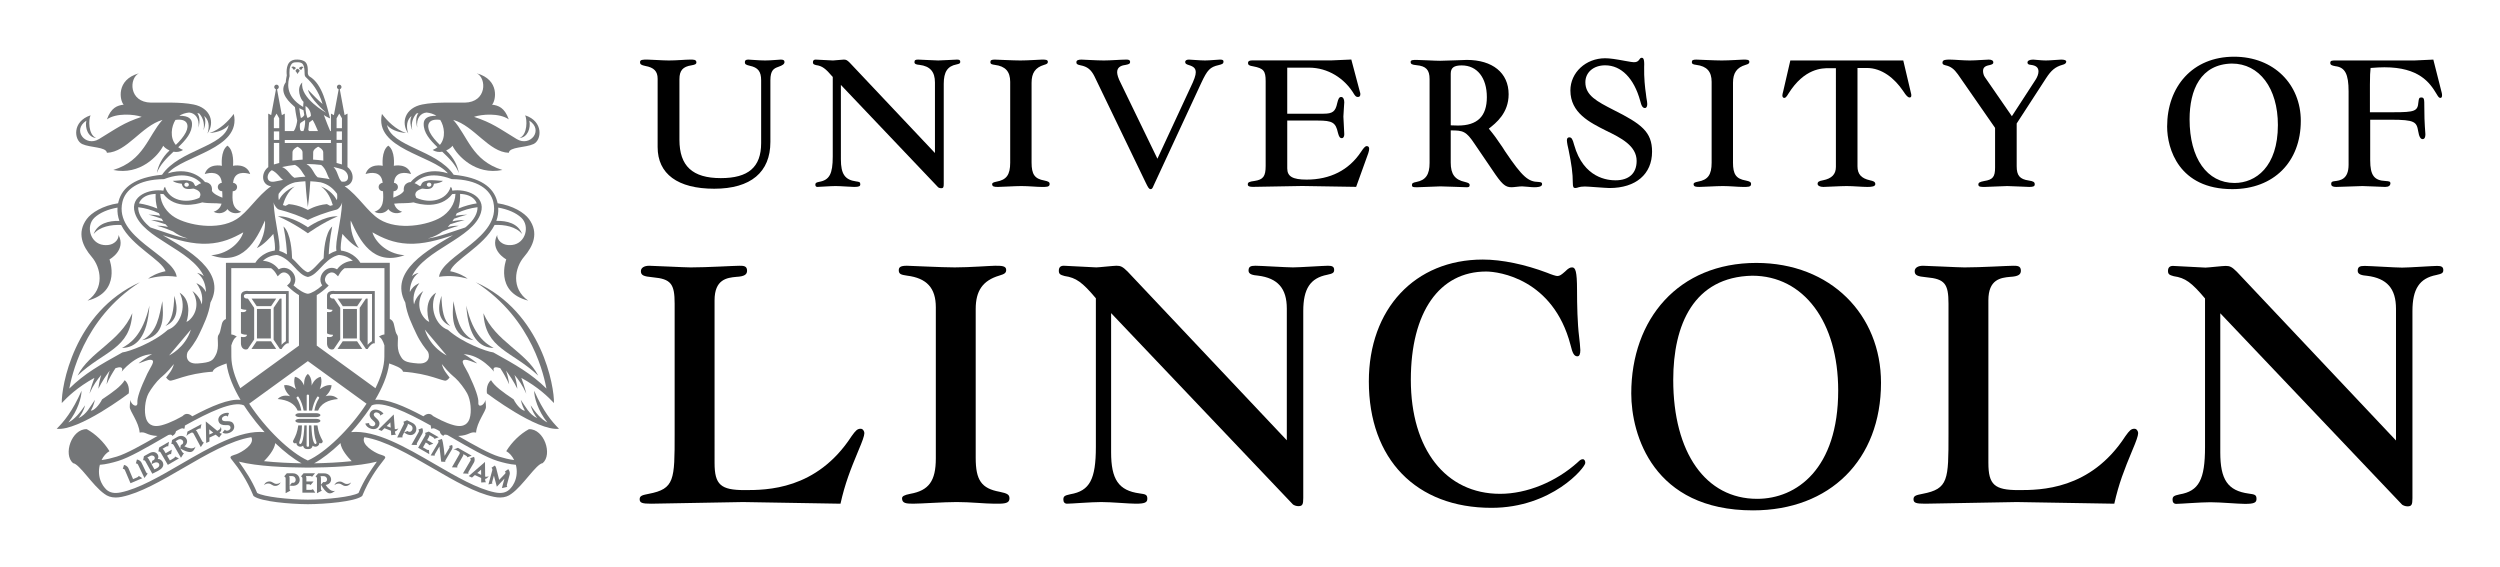 <?xml version="1.0" encoding="utf-8"?>
<!-- Generator: Adobe Illustrator 15.1.0, SVG Export Plug-In . SVG Version: 6.00 Build 0)  -->
<!DOCTYPE svg PUBLIC "-//W3C//DTD SVG 1.1//EN" "http://www.w3.org/Graphics/SVG/1.1/DTD/svg11.dtd">
<svg version="1.1" id="Layer_1" xmlns="http://www.w3.org/2000/svg" xmlns:xlink="http://www.w3.org/1999/xlink" x="0px" y="0px"
	 width="1102.14px" height="250px" viewBox="0 0 1102.14 250" enable-background="new 0 0 1102.14 250" xml:space="preserve">
<g>
	<g>
		<path fill="#747678" d="M69.562,202.334c0.945-1.54-0.832-4.148-3.767-2.514c-0.941,0.529-2.245,1.253-2.349,1.311
			c-0.119,0.598-0.23,1.182-0.355,1.785c0.185-0.061,0.713-0.068,0.984,0.412c0.589,1.056,2.507,4.504,3.075,5.521
			c2.096-0.998,2.852-1.416,3.568-1.934C73.265,205.094,71.512,202.253,69.562,202.334z M64.946,201.702
			c0.295-0.168,0.619-0.351,1.102-0.619c1.934-1.076,3.25,1.353,1.076,2.034c-0.056,0.285-0.178,0.938-0.31,1.529
			c-0.549-0.987-1.091-1.959-1.207-2.166C65.421,202.145,65.187,201.893,64.946,201.702z M69.368,206.279
			c-0.291,0.164-0.564,0.347-1.285,0.64c-0.112-0.198-0.658-1.173-1.207-2.161c0.001-0.003,0.003-0.011,0.003-0.013
			c-0.001,0-0.003,0.002-0.008,0.002c-0.018-0.033-0.037-0.062-0.057-0.097c0.352-0.197,0.742-0.414,0.949-0.519
			C69.975,202.971,71.178,205.27,69.368,206.279z"/>
		<path fill="#747678" d="M60.428,210.468c-0.187,0.076-1.453,0.619-1.767,0.75c-0.575-1.353-1.709-4.024-1.982-4.672
			c-0.518-1.217-1.649-1.535-2.01-1.569c-0.178,0.574-0.351,1.146-0.539,1.731c0.188-0.039,0.717,0.006,0.932,0.519
			c0.473,1.108,1.827,4.299,2.467,5.808c0.758-0.323,4.658-1.979,5.215-2.218c-0.441-0.278-1.148-0.733-1.609-1.041
			C61.122,210.168,60.597,210.395,60.428,210.468z"/>
		<path fill="#747678" d="M89.064,194.391c-0.695-1.297-1.789-3.346-2.123-3.965c-0.154-0.292-0.359-0.597-0.653-0.709
			c0.625-0.338,1.015-0.542,1.102-0.592c0.512-0.271,0.837-0.261,0.999-0.107c0.139-0.637,0.25-1.197,0.424-2.045
			c-0.977,0.524-5.143,2.756-6.16,3.297c-0.068,0.318-0.327,1.531-0.438,2.049c0.23-0.356,0.468-0.68,1.057-0.994
			c0.452-0.239,0.497-0.264,1.012-0.539c0.375-0.202,0.815-0.094,1.069,0.38c0.569,1.065,2.394,4.478,3.169,5.918
			c0.449-0.668,1.044-1.549,1.361-2.026C89.686,195.04,89.376,194.979,89.064,194.391z"/>
		<path fill="#747678" d="M204.278,200.218c0.618,0.353,0.999,0.569,1.084,0.619c0.508,0.282,0.67,0.565,0.628,0.783
			c0.61-0.222,1.142-0.425,1.953-0.728c-0.965-0.553-5.066-2.889-6.068-3.459c-0.308,0.113-1.469,0.539-1.968,0.719
			c0.423,0.008,0.826,0.037,1.402,0.365c0.444,0.256,0.487,0.28,0.997,0.571c0.37,0.213,0.51,0.642,0.245,1.108
			c-0.597,1.047-2.512,4.408-3.323,5.826c0.811,0.026,1.871,0.059,2.447,0.08c-0.094-0.177-0.205-0.475,0.123-1.047
			c0.728-1.281,1.877-3.296,2.225-3.914C204.188,200.859,204.337,200.525,204.278,200.218z"/>
		<path fill="#747678" d="M181.845,186.452c-0.961-0.479-1.338-0.667-2.387-1.187l-0.001-0.005l0,0
			c-0.557,0.237-1.101,0.479-1.663,0.716c0.147,0.117,0.453,0.555,0.207,1.049c-0.537,1.078-2.178,4.383-2.908,5.844
			c0.686-0.014,1.725-0.039,2.436-0.062c-0.126-0.188-0.233-0.432,0.064-1.027c0.264-0.529,0.437-0.885,0.566-1.141
			C182.858,194.335,185.501,188.27,181.845,186.452z M179.628,190.003c-0.422,0.187-1.117,0.483-1.469,0.629
			c0.568-1.128,1.167-2.34,1.41-2.821c0.17-0.343,0.249-0.679,0.271-0.984c0.298,0.146,0.621,0.307,1.106,0.549
			C182.929,188.361,181.421,191.411,179.628,190.003z"/>
		<path fill="#747678" d="M83.903,197.62c-0.862-0.119-1.56-0.332-2.626-0.864c2.942-2.292-0.045-5.859-3.07-4.127
			c-0.93,0.535-2.227,1.28-2.334,1.34c-0.108,0.596-0.213,1.182-0.327,1.785c0.179-0.061,0.711-0.074,0.984,0.403
			c0.604,1.051,2.672,4.661,3.25,5.667c0.406-0.619,0.973-1.524,1.308-2.061c-0.201-0.013-0.511-0.061-0.848-0.652
			c-0.229-0.398-0.542-0.959-0.804-1.41c-0.57-0.994-1.142-1.986-1.381-2.409c-0.191-0.335-0.425-0.588-0.669-0.772
			c0.291-0.17,0.612-0.354,1.092-0.627c1.922-1.104,3.41,1.558,1.247,2.27c-0.085,0.455-0.255,1.352-0.288,1.54
			c2.025,1.188,3.387,1.547,4.242,1.596c1.587,0.103,2.334-1.706,2.517-2.483C86.101,197.125,85.358,197.822,83.903,197.62z"/>
		<path fill="#747678" d="M175.621,188.704c-0.113,0.233-0.596,0.644-1.563,0.481c-0.189-2.209-0.474-6.467-0.474-6.467
			l-6.771,6.674l1.462,0.574c0,0,0.535-0.531,1.216-1.193c0.587,0.23,2.05,0.8,2.842,1.115c0.016,0.141,0.114,1.633,0.142,1.976
			c0.69-0.081,1.179-0.142,2.127-0.246c-0.402-0.271-0.45-0.9-0.487-1.399C174.981,190.011,175.482,189.202,175.621,188.704z
			 M170.463,187.82c0.654-0.646,1.286-1.264,1.618-1.588c0.046,0.66,0.099,1.469,0.164,2.289
			C171.551,188.25,170.855,187.975,170.463,187.82z"/>
		<path fill="#747678" d="M215.473,209.739c-0.129,0.228-0.634,0.606-1.591,0.384c-0.048-2.219-0.068-6.479-0.068-6.479l-7.17,6.237
			l1.424,0.661c0,0,0.563-0.488,1.284-1.113c0.573,0.266,1.994,0.924,2.771,1.283c0.003,0.145,0.011,1.637,0.022,1.988
			c0.691-0.041,1.183-0.068,2.133-0.118c-0.385-0.297-0.392-0.927-0.399-1.427C214.757,211.005,215.306,210.229,215.473,209.739z
			 M210.383,208.536c0.691-0.603,1.361-1.181,1.71-1.483c0.011,0.666,0.011,1.473,0.025,2.297
			C211.439,209.027,210.76,208.716,210.383,208.536z"/>
		<path fill="#747678" d="M76.535,202.039c-0.569,0.331-0.815,0.473-1.647,0.959c-0.363-0.618-0.797-1.366-1.241-2.129
			c0.296-0.17,0.532-0.312,0.771-0.447c0.506-0.297,0.827-0.297,0.994-0.152c0.112-0.637,0.202-1.196,0.345-2.047
			c-0.216,0.121-1.843,1.068-2.727,1.59c-0.377-0.641-0.601-1.03-0.704-1.203c-0.194-0.334-0.431-0.584-0.675-0.772
			c0.797-0.463,0.941-0.548,1.503-0.873c0.504-0.297,0.828-0.297,0.993-0.149c0.115-0.646,0.205-1.2,0.348-2.057
			c-1.824,1.066-2.611,1.523-4.356,2.543c-0.043,0.275-0.205,1.184-0.316,1.79c0.18-0.063,0.709-0.079,0.987,0.397
			c0.611,1.046,2.357,4.041,3.179,5.453c0.883-0.516,3.915-2.28,4.899-2.854c-0.571-0.262-1.186-0.558-1.735-0.833
			C77.198,201.646,76.691,201.945,76.535,202.039z"/>
		<path fill="#747678" d="M188.119,198.167c-0.571-0.334-0.815-0.478-1.652-0.951c0.36-0.629,0.786-1.368,1.229-2.137
			c0.296,0.173,0.529,0.308,0.77,0.444c0.508,0.291,0.669,0.57,0.628,0.787c0.605-0.22,1.137-0.422,1.95-0.724
			c-0.215-0.123-1.848-1.065-2.74-1.571c0.368-0.644,0.594-1.029,0.695-1.209c0.191-0.334,0.291-0.662,0.331-0.97
			c0.801,0.458,0.948,0.543,1.508,0.868c0.506,0.291,0.668,0.572,0.625,0.788c0.615-0.22,1.144-0.419,1.958-0.722
			c-1.835-1.055-2.622-1.506-4.375-2.514c-0.262,0.102-1.131,0.41-1.709,0.616c0.144,0.126,0.422,0.575,0.144,1.053
			c-0.6,1.05-2.331,4.056-3.146,5.474c0.885,0.511,3.929,2.26,4.917,2.83c-0.057-0.631-0.107-1.312-0.146-1.916
			C188.788,198.543,188.275,198.254,188.119,198.167z"/>
		<path fill="#747678" d="M64.341,208.061c-0.637-1.33-1.609-3.357-1.912-3.992c-0.571-1.191-1.717-1.461-2.076-1.479
			c-0.156,0.589-0.298,1.161-0.459,1.757c0.187-0.047,0.714-0.021,0.952,0.479c0.524,1.088,2.122,4.43,2.831,5.904
			c0.481-0.653,1.114-1.508,1.45-1.967C64.932,208.732,64.627,208.654,64.341,208.061z"/>
		<path fill="#747678" d="M206.671,207.782c0.746-1.271,1.878-3.214,2.236-3.818c0.665-1.146,0.245-2.241,0.061-2.554
			c-0.574,0.205-1.133,0.406-1.712,0.607c0.144,0.125,0.42,0.578,0.139,1.057c-0.61,1.044-2.476,4.242-3.304,5.654
			c0.809,0.033,1.875,0.072,2.445,0.102C206.447,208.652,206.34,208.354,206.671,207.782z"/>
		<path fill="#747678" d="M186.113,191.273c0.648-1.155,0.21-2.242,0.018-2.549c-0.568,0.209-1.122,0.42-1.7,0.627
			c0.146,0.127,0.429,0.576,0.158,1.059c-0.594,1.056-2.407,4.279-3.208,5.71c0.807,0.019,1.872,0.045,2.442,0.054
			c-0.09-0.168-0.205-0.467,0.12-1.044C184.665,193.848,185.771,191.883,186.113,191.273z"/>
		<path fill="#747678" d="M129.108,208.652c-1.075,0-1.496,0-2.667,0c0,0,0,0-0.004-0.004c0,0.004,0,0.004,0,0.004l0,0
			c-0.395,0.464-0.77,0.918-1.171,1.377c0.187,0.041,0.654,0.295,0.654,0.848c0,1.21,0,4.889,0,6.525
			c0.607-0.312,1.527-0.801,2.152-1.137c-0.194-0.109-0.402-0.287-0.402-0.949c0-0.586,0-0.987,0-1.271
			C133.524,215.26,133.191,208.652,129.108,208.652z M128.708,212.82c-0.298,0.351-0.791,0.93-1.038,1.218c0-1.267,0-2.616,0-3.159
			c0-0.382-0.074-0.717-0.194-0.996c0.334,0,0.696,0,1.237,0C130.923,209.883,130.938,213.283,128.708,212.82z"/>
		<path fill="#747678" d="M139.739,210.914c0,1.206,0,5.369,0,6.527c0.661-0.332,1.604-0.836,2.161-1.135
			c-0.166-0.109-0.414-0.307-0.414-0.984c0-0.461,0.006-1.104,0.006-1.631c0-1.146,0-2.291,0-2.774c0-0.385-0.078-0.718-0.196-1.006
			c0.341,0,0.707,0,1.261,0c2.215,0,2.18,3.053-0.05,2.591c-0.298,0.352-0.891,1.048-1.015,1.189
			c1.162,2.041,2.171,3.029,2.886,3.498c1.329,0.873,2.873-0.32,3.422-0.903c-0.237,0.224-1.232,0.46-2.388-0.44
			c-0.691-0.527-1.19-1.063-1.855-2.054c3.69-0.528,2.879-5.108-0.605-5.108c-1.078,0-2.568,0-2.693,0
			c-0.392,0.467-0.772,0.92-1.171,1.387C139.274,210.107,139.739,210.359,139.739,210.914z"/>
		<path fill="#747678" d="M137.543,210.244c0.426-0.499,0.783-0.934,1.339-1.602c-2.115,0-3.021,0.002-5.046,0.002
			c-0.176,0.219-0.772,0.924-1.174,1.385c0.187,0.039,0.653,0.291,0.653,0.846c0,1.208,0,4.672,0,6.311c1.02,0,4.531,0,5.671,0
			c-0.361-0.517-0.747-1.078-1.081-1.59c-0.164,0.358-0.748,0.363-0.929,0.363c-0.662,0-0.944,0-1.907,0c0-0.718,0-1.578,0-2.464
			c0.34,0,0.616,0,0.889,0c0.585,0,0.866,0.167,0.936,0.374c0.417-0.491,0.78-0.934,1.331-1.602c-0.245,0-2.134,0-3.155,0.002
			c-0.001-0.742-0.001-1.188-0.001-1.392c0-0.382-0.079-0.721-0.198-1.007c0.926,0,1.092,0,1.741,0
			C137.194,209.872,137.477,210.033,137.543,210.244z"/>
		<path fill="#747678" d="M149.453,213.205c1.268,0.086,1.562,1.049,2.925,1.049c1.259,0,2.045-0.77,2.388-1.581
			c-0.687,0.601-1.334,0.681-1.938,0.681c-1.113,0-1.727-1.056-2.97-1.056c-1.781,0-2.315,1.32-2.428,1.578
			C148.418,213.094,149.25,213.193,149.453,213.205z"/>
		<path fill="#747678" d="M118.834,212.258c-1.781,0-2.309,1.318-2.424,1.577c0.984-0.78,1.818-0.683,2.018-0.668
			c1.27,0.08,1.562,1.048,2.924,1.048c1.261,0,2.051-0.77,2.389-1.581c-0.686,0.599-1.329,0.679-1.936,0.679
			C120.694,213.312,120.078,212.258,118.834,212.258z"/>
		<path fill="#747678" d="M96.762,190.739c1.217-0.935,0.81-2.101,0.465-2.671c0.119,0.309,0.115,1.121-1.462,1.859
			c-1.991-1.632-5.046-4.137-5.046-4.137l0.193,9.496l1.425-0.666c0,0-0.014-0.743-0.031-1.695c0.575-0.269,1.828-0.854,2.766-1.298
			c0.718,0.595,1.328,1.097,1.533,1.253c0.406-0.555,0.977-1.32,1.275-1.713C97.526,191.246,97.138,191.025,96.762,190.739z
			 M92.281,191.564c-0.017-0.926-0.035-1.816-0.042-2.281c0.358,0.29,1.045,0.863,1.776,1.466
			C93.331,191.07,92.655,191.386,92.281,191.564z"/>
		<path fill="#747678" d="M100.09,185.682c-1.187,0.03-1.925-0.008-2.186-0.673c-0.214-0.536,0.042-1.208,0.99-1.577
			c0.928-0.365,1.388-0.029,1.492,0.312l0.554-1.662c-0.606-0.179-1.551-0.103-2.451,0.251c-1.884,0.74-2.613,2.23-2.076,3.598
			c0.456,1.157,1.609,1.553,3.119,1.5c1.096-0.039,1.742-0.043,2.023,0.676c0.25,0.643-0.062,1.322-0.884,1.646
			c-0.766,0.298-1.395,0.02-1.488-0.365l-1.117,1.303c0.821,0.607,2.054,0.528,2.969,0.168c2.02-0.787,2.577-2.316,2.049-3.656
			C102.597,185.948,101.599,185.641,100.09,185.682z"/>
		<path fill="#747678" d="M165.966,184.426c-0.883-0.787-1.397-1.322-1.135-1.979c0.218-0.543,0.861-0.857,1.807-0.48
			c0.927,0.373,1.027,0.934,0.872,1.254l1.541-0.832c-0.315-0.554-1.057-1.137-1.959-1.494c-1.88-0.754-3.432-0.162-3.978,1.195
			c-0.459,1.162,0.108,2.24,1.254,3.23c0.823,0.725,1.292,1.164,1.012,1.877c-0.259,0.645-0.951,0.928-1.775,0.599
			c-0.759-0.306-1.025-0.94-0.833-1.284l-1.705,0.186c0.177,1.006,1.135,1.793,2.044,2.158c2.018,0.805,3.47,0.068,3.999-1.269
			C167.609,186.333,167.092,185.436,165.966,184.426z"/>
		<path fill="#747678" d="M199.243,198.078c0.5-0.855,0.19-1.678,0.054-1.91c-0.431,0.148-0.85,0.295-1.286,0.443
			c0.107,0.099,0.314,0.439,0.101,0.795c-0.271,0.463-1.2,2.035-2.1,3.561c0,0-0.542-6.314-1.234-7.469
			c-0.492,0.165-1.027,0.355-1.712,0.6c0.131,0.127,0.409,0.571,0.134,1.036c-0.458,0.776-2.712,4.604-3.335,5.655
			c0.604,0.029,1.405,0.062,1.833,0.08c-0.07-0.129-0.148-0.354,0.103-0.78c0.313-0.532,1.271-2.151,1.926-3.264
			c0.266,2.474,0.776,6.7,0.776,6.7s1.402,0.063,1.83,0.082c-0.068-0.129-0.146-0.351,0.104-0.776
			C196.998,201.881,198.975,198.529,199.243,198.078z"/>
		<path fill="#747678" d="M222.562,207.873c0.33,0.16,0.423,0.633,0.119,0.962c-0.65,0.703-1.414,1.424-2.613,2.726
			c-0.472-1.795-1.146-4.528-1.341-5.283c-0.104-0.413-0.349-0.809-0.594-1.041c-0.377,0.258-1.109,0.769-1.491,1.027
			c0.18,0.086,0.537,0.473,0.406,0.959c-0.239,0.875-1.399,5.162-1.721,6.35c0.591-0.133,1.371-0.312,1.786-0.41
			c-0.099-0.107-0.233-0.301-0.106-0.78c0.124-0.458,0.471-1.726,0.732-2.706l1.3,4.901l3.361-3.603
			c-0.395,1.451-0.877,3.235-1.138,4.199c0.787-0.177,1.828-0.408,2.383-0.537c-0.131-0.15-0.314-0.402-0.138-1.041
			c0.384-1.421,0.975-3.595,1.156-4.275c0.345-1.271-0.344-2.229-0.607-2.475C223.557,207.186,223.072,207.529,222.562,207.873z"/>
		<path fill="#747678" d="M54.969,167.617c-1.645,2.697-5.075,5.173-9.954,8.443c-1.397,2.793-3.746,5.09-4.977,4.979
			c0.672-1.229,1.286-2.462,1.817-4.784c-2.097,2.935-3.66,6.459-7.241,8.081c0.949-1.115,2.35-3.354,2.878-5.646
			c-2.236,3.297-4.613,6.205-7.353,7.549c4.139-5.145,5.816-11.071,5.816-13.98c-4.025,9.17-7.828,13.648-10.959,16.776
			c9.732,1.116,31.761-15.603,31.761-15.603S57.432,169.632,54.969,167.617z"/>
		<path fill="#747678" d="M34.171,165.6c11.625-10.965,23.261-11.634,24.153-27.521C52.955,150.607,39.536,155.083,34.171,165.6z"/>
		<path fill="#747678" d="M71.581,132.762c-1.344,6.379-2.238,13.874-8.951,17.229C73.254,148.312,71.914,138.579,71.581,132.762z"
			/>
		<path fill="#747678" d="M132.012,183.889h6.935c0.003,0,0.003,0,0.008,0h0.502c0.988,0,1.789-0.392,1.789-0.871
			c0-0.475-0.801-0.861-1.789-0.861h-0.51h-6.425h-0.51c-0.988,0-1.789,0.388-1.789,0.861
			C130.223,183.497,131.024,183.889,132.012,183.889z"/>
		<path fill="#747678" d="M132.012,186.396h6.935c0.003,0,0.003,0,0.008,0h0.502c0.988,0,1.789-0.39,1.789-0.867
			c0-0.481-0.801-0.866-1.789-0.866h-0.51h-6.425h-0.51c-0.988,0-1.789,0.385-1.789,0.866
			C130.223,186.008,131.024,186.396,132.012,186.396z"/>
		<path fill="#747678" d="M121.758,131.643h-10.839c0.704,1.047,1.512,2.25,2.246,3.326h6.349
			C120.238,133.9,121.046,132.704,121.758,131.643z"/>
		<path fill="#747678" d="M113.146,150.441c-0.748,1.099-1.573,2.326-2.288,3.393c2.986-0.003,7.854-0.008,10.906,0
			c-0.723-1.082-1.546-2.303-2.286-3.393H113.146z"/>
		<rect x="113.28" y="136.198" fill="#747678" width="6.123" height="13.015"/>
		<path fill="#747678" d="M106.278,152.025c0.002,0.006,0.003,0.012,0.003,0.019c0.302,1.871,1.939,2.407,2.951,1.804
			c0.81-1.212,1.876-2.801,2.819-4.186v-13.941c-0.917-1.346-1.948-2.882-2.75-4.078c0,0-1.859,0.164-1.801-1.154
			c0.034-0.894,1.251-0.989,1.988-0.887c0.279-0.006,15.429-0.013,16.574-0.002l-0.021,20.795c-0.722,0.459-1.503,1.109-1.904,1.646
			l-0.007-20.397h-0.759c-0.819,1.223-1.835,2.734-2.741,4.063v14.05c0.914,1.34,1.938,2.87,2.752,4.085
			c0.323,0.003,0.568,0,0.762,0.003c0.603-1.053,1.533-2.07,2.415-2.479c0.307-0.007,0.479,0.006,0.717,0.006
			c0-0.315,0.003-23.062,0.003-23.062s-15.234-0.014-17.68-0.002c-1.201-0.252-3.385,0.094-3.374,1.98c0,1.523,0,3.566,0,5.804
			c0.374,0.214,1.081,0.453,2.394,0.495c0.025,0.346-0.204,0.68-0.612,0.852c-0.532,0.225-1.302,0.17-1.782,0.101
			c0,3.2,0,6.628,0,9.396c0.271,0.229,0.966,0.603,2.632,0.656c0.025,0.35-0.204,0.68-0.614,0.854
			c-0.632,0.266-1.602,0.139-2.019,0.063c0,1.204,0,2.214,0,2.91c0,0.14,0.007,0.263,0.02,0.38
			C106.257,151.876,106.269,151.947,106.278,152.025z"/>
		<path fill="#747678" d="M159.703,131.646h-10.837c0.705,1.051,1.51,2.248,2.244,3.33h6.349
			C158.187,133.907,158.988,132.711,159.703,131.646z"/>
		<path fill="#747678" d="M151.09,150.45c-0.747,1.095-1.573,2.323-2.288,3.386c2.989-0.003,7.855-0.007,10.908,0.005
			c-0.725-1.081-1.548-2.305-2.288-3.391H151.09z"/>
		<rect x="151.227" y="136.206" fill="#747678" width="6.12" height="13.012"/>
		<path fill="#747678" d="M147.545,128.312c-1.196-0.254-3.383,0.09-3.373,1.979c0,1.522,0,3.572,0,5.806
			c0.377,0.209,1.083,0.449,2.396,0.492c0.025,0.35-0.208,0.684-0.614,0.852c-0.532,0.224-1.302,0.17-1.782,0.104
			c0,3.199,0,6.624,0,9.392c0.273,0.231,0.964,0.607,2.632,0.662c0.027,0.34-0.204,0.678-0.612,0.849
			c-0.634,0.265-1.603,0.138-2.02,0.065c0,1.201,0,2.207,0,2.909c0,0.14,0.008,0.265,0.021,0.378
			c0.008,0.082,0.019,0.156,0.031,0.232c0,0.004,0.002,0.011,0.003,0.015c0.302,1.872,1.938,2.41,2.947,1.808
			c0.817-1.217,1.881-2.805,2.825-4.188v-13.938c-0.918-1.351-1.949-2.888-2.75-4.08c0,0-1.86,0.168-1.802-1.155
			c0.038-0.892,1.251-0.988,1.986-0.888c0.283-0.004,15.429-0.012,16.577,0l-0.02,20.795c-0.722,0.459-1.505,1.109-1.909,1.648
			l-0.004-20.4h-0.761c-0.815,1.222-1.835,2.737-2.738,4.065v14.048c0.911,1.344,1.938,2.869,2.751,4.088
			c0.324,0.004,0.571-0.005,0.762,0.004c0.607-1.053,1.534-2.074,2.413-2.482c0.309-0.012,0.483,0.004,0.719,0.004
			c0-0.312,0.007-23.059,0.007-23.059S149.994,128.297,147.545,128.312z"/>
		<path fill="#747678" d="M143.526,174.688c0,0,2.485-2.153,2.654-4.863c-2.654-0.473-5.255,1.792-5.255,1.792
			s1.371-2.827,0.504-5.507c-2.963,0.608-4.055,3.912-4.055,3.912s0.361-3.523-1.648-5.201c-0.002,0.004-0.003,0.011-0.005,0.015
			c0-0.004-0.001-0.011-0.003-0.015c-2.011,1.678-1.648,5.201-1.648,5.201s-1.092-3.301-4.054-3.912
			c-0.869,2.68,0.503,5.507,0.503,5.507s-2.602-2.265-5.254-1.792c0.167,2.715,2.652,4.865,2.652,4.865s-3.384-1.146-5.481,1.231
			c4.462,0.363,7.562,2.067,8.783,5.097h1.625c-0.354-1.959-1.007-3.83-2.077-5.494c0,0-0.205-0.274,0.228-0.584
			c0.46-0.332,0.619,0.037,0.619,0.037c1.148,1.784,1.872,3.887,2.26,6.041h1.343c0.003-2.248,0.003-4.524,0.003-6.689
			c0,0,0-0.378,0.486-0.378c0.481,0,0.524,0.378,0.524,0.378c0,2.152-0.003,4.433-0.011,6.689h1.351
			c0.388-2.154,1.113-4.254,2.263-6.041c0,0,0.156-0.369,0.617-0.037c0.435,0.31,0.23,0.584,0.23,0.584
			c-1.072,1.664-1.731,3.535-2.079,5.494h1.626c1.219-3.027,4.319-4.732,8.779-5.097
			C146.91,173.544,143.526,174.688,143.526,174.688z"/>
		<path fill="#747678" d="M139.946,187.538h-1.606c0.073,2.599,0.243,4.991,1.074,7.089c0,0,0.395,0.838-0.167,1.091
			c-0.308,0.14-0.643-0.14-0.923-0.759c-0.687-1.51-0.942-4.445-1.054-7.421h-1.068c-0.006,1.326-0.009,2.586-0.014,3.717
			c-0.009,2.502,0.044,4.413,0.044,5.317c0,0,0.023,0.394-0.518,0.383c-0.515-0.014-0.551-0.375-0.551-0.375
			c0-0.898,0.02-2.893,0.029-5.393c0.005-1.117,0.009-2.349,0.011-3.649h-1.032c-0.108,2.973-0.367,5.907-1.053,7.421
			c-0.28,0.619-0.615,0.896-0.923,0.759c-0.56-0.253-0.169-1.091-0.169-1.091c0.833-2.098,1.003-4.49,1.078-7.089h-1.607
			c-0.428,3.021-1.04,4.471-2.279,6.791c-0.208,0.509,0.336,1.555,1.424,0.928c0,1.368,1.679,2.263,2.982,1.239
			c0.306,1.765,2.093,1.479,2.093,1.479s0.005-0.009,0.009-0.011v0.011c0,0,1.789,0.286,2.093-1.479
			c1.302,1.023,2.979,0.129,2.979-1.239c1.088,0.627,1.633-0.419,1.426-0.928C140.987,192.009,140.371,190.559,139.946,187.538z"/>
		<path fill="#747678" d="M181.02,51.51c0.125-0.123,0.259-0.229,0.397-0.342c-0.573,1.312-0.83,3.338,0.327,6.271
			c-0.794-3.669,0.765-6.156,1.857-7.388c0.282-0.09,0.569-0.164,0.867-0.23c-0.685,0.938-1.5,2.905-0.515,6.472
			c-0.582-4.232,1.562-6.496,4.12-6.684c1.583,0.158,3.121,0.631,4.308,1.452c-4.148-0.112-5.537,1.436-5.593,3.416
			c-0.112,4.004,2.744,7.222,6.08,10.426c-0.597,0.464-1.296,0.875-2.119,1.199c1.363,0.911,2.848,1.037,4.209,0.776
			c3.028,2.85,6.034,5.809,7.311,9.404c-0.417-2.926-2.21-6.856-5.576-9.951c1.361-0.604,2.412-1.481,2.783-2.074
			c2.122,4.305,10.174,13.142,22.029,10.682c-13.532-4.14-15.323-15.042-21.698-22.091c9.284,2.686,15.716,14.236,24.494,14.513
			c0.334-2.684,7.299-2.182,10.903-3.858c3.611-1.677,4.53-9.98-3.689-12.666c0.925,1.758,1.09,8.554-2.431,9.98
			c3.439-0.167,5.03-4.361,4.277-7.629c6.459,4.191,0.378,11.721-5.537,8.135c-7.885-4.783-10.738-7.131-18.847-9.815
			c3.356-1.172,11.186-1.789,15.323,1.119c-1.844-5.199-4.584-6.152-7.38-6.486c1.677-1.679,3.523-10.963-6.712-13.815
			c4.363,2.124,4.531,12.753-5.366,12.918c-5.091,0.088-12.771-0.374-18.704,0.814c-7.534,1.5-9.565,7.966-6.124,12.834
			C179.343,57.13,178.819,53.664,181.02,51.51z M193.927,63.882c-1.717-1.645-3.473-3.645-4.439-5.576
			c-1.634-3.295-0.542-6.183,4.6-5.442C195.895,55.71,196.676,60.655,193.927,63.882z"/>
		<path fill="#747678" d="M36.236,63.505c3.609,1.676,10.569,1.174,10.905,3.858c8.778-0.277,15.21-11.828,24.493-14.513
			c-6.378,7.05-8.164,17.952-21.698,22.091c11.856,2.46,19.907-6.377,22.031-10.682c0.37,0.593,1.418,1.471,2.78,2.074
			c-3.366,3.094-5.157,7.025-5.574,9.951c1.275-3.596,4.283-6.553,7.309-9.404c1.36,0.26,2.848,0.134,4.21-0.776
			c-0.822-0.325-1.524-0.73-2.119-1.199c3.335-3.204,6.189-6.422,6.079-10.426c-0.058-1.98-1.444-3.525-5.592-3.416
			c1.185-0.819,2.722-1.294,4.306-1.451c2.557,0.187,4.702,2.45,4.12,6.682c0.987-3.567,0.172-5.534-0.514-6.472
			c0.294,0.066,0.585,0.141,0.868,0.229c1.094,1.231,2.648,3.719,1.855,7.388c1.157-2.933,0.901-4.959,0.329-6.271
			c0.138,0.111,0.274,0.219,0.396,0.342c2.198,2.159,1.68,5.621,1.006,7.384c3.44-4.869,1.411-11.335-6.121-12.834
			c-5.937-1.188-13.616-0.726-18.709-0.814c-9.896-0.166-9.728-10.794-5.365-12.918c-10.234,2.852-8.39,12.138-6.71,13.815
			c-2.796,0.334-5.537,1.288-7.383,6.486c4.137-2.904,11.967-2.291,15.323-1.119c-8.107,2.684-10.959,5.035-18.845,9.815
			c-5.917,3.586-11.994-3.943-5.54-8.135c-0.75,3.269,0.844,7.462,4.282,7.629c-3.521-1.423-3.354-8.218-2.432-9.978
			C31.707,53.524,32.63,61.828,36.236,63.505z M77.355,52.864c5.14-0.74,6.231,2.146,4.597,5.442
			c-0.963,1.931-2.722,3.932-4.439,5.576C74.767,60.655,75.545,55.71,77.355,52.864z"/>
		<path fill="#747678" d="M132.151,31.246c0,0-0.475-0.917-0.991-0.917c-0.519,0-0.923,0.934-0.923,0.934s0.722,0.817,0.923,1.371
			C131.593,31.777,132.151,31.246,132.151,31.246z"/>
		<path fill="#747678" d="M128.475,29.669c0.016,0.128,0.448,0.205,0.477,0.308c0.36,1.377,1.323,0.519,1.48-0.027
			C129.972,29.437,129.063,29.027,128.475,29.669z"/>
		<path fill="#747678" d="M133.291,30.019c0.029-0.103,0.461-0.178,0.478-0.311c-0.586-0.643-1.405-0.325-1.957,0.282
			C131.965,30.538,132.933,31.395,133.291,30.019z"/>
		<path fill="#747678" d="M235.482,172.258c0,2.909,1.677,8.838,5.817,13.98c-2.739-1.344-5.115-4.252-7.353-7.551
			c0.532,2.295,1.929,4.526,2.879,5.647c-3.58-1.622-5.146-5.146-7.242-8.081c0.531,2.322,1.147,3.555,1.817,4.784
			c-1.229,0.11-3.578-2.185-4.975-4.978c-4.88-3.273-8.311-5.746-9.954-8.444c-2.461,2.012-1.789,5.813-1.789,5.813
			s22.031,16.719,31.76,15.604C243.314,185.906,239.511,181.428,235.482,172.258z"/>
		<path fill="#747678" d="M122.52,95.348c6.988,2.965,13.197,7.495,13.197,7.495l0.003-0.003l0.005,0.003
			c0,0,6.206-4.53,13.195-7.495c-6.15-0.221-13.195,4.854-13.195,4.854l-0.005,0.004l-0.003-0.004
			C135.717,100.202,128.672,95.127,122.52,95.348z"/>
		<path fill="#747678" d="M208.81,149.99c-6.711-3.354-7.603-10.854-8.948-17.229C199.53,138.579,198.186,148.312,208.81,149.99z"/>
		<path fill="#747678" d="M205.567,134.718c0.896,14.21,6.037,18.573,12.079,18.688
			C214.406,151.616,208.587,148.146,205.567,134.718z"/>
		<path fill="#747678" d="M198.524,143.727c-2.942-2.514-3.692-6.713-3.917-13.312C192.817,136.008,193.04,141.268,198.524,143.727z
			"/>
		<path fill="#747678" d="M237.273,165.6c-5.37-10.517-18.788-14.992-24.157-27.525C214.012,153.966,225.644,154.635,237.273,165.6z
			"/>
		<path fill="#747678" d="M53.796,153.406c6.039-0.111,11.183-4.479,12.079-18.688C62.852,148.146,57.038,151.616,53.796,153.406z"
			/>
		<path fill="#747678" d="M76.833,130.413c-0.225,6.601-0.971,10.8-3.912,13.313C78.4,141.268,78.625,136.008,76.833,130.413z"/>
	</g>
	<path fill="#747678" d="M209.762,124.429c25.499,16.334,30.252,42.627,31.146,46.879c-6.71-6.604-13.365-10.352-23.43-15.944
		c-2.908-0.339-13.729-4.281-20.014-9.966c-5.262-1.783-8.562-9.842-5.204-16.383c-6.21,3.857-3.021,12.922-3.021,12.922
		s-0.417-0.203-1.058-0.642c-3.328-2.846-4.701-7.79-1.571-13.01c-2.716,2.036-3.724,4.312-4.087,5.94
		c-0.476-2.535-0.426-5.627,2.353-9.409c-2.279,1.006-3.513,2.471-4.17,3.86c-0.018-0.117-0.032-0.236-0.049-0.363
		c0.146-2.309,0.886-5.88,3.885-8.024c-1.245,0.289-2.202,0.81-2.941,1.452c5.567-11.824,26.922-16.598,30.395-27.899
		c2.342-7.612-6.596-10.737-12.592-9.794c-0.075-0.563-0.237-1.412-0.714-1.677c-1.807,6.059-9.243,7.546-15.139,4.838
		c-1.433-2.553,0.864-3.466,2.442-4.041c0.586-0.21,4.727,1.38,5.31-2.176c1.648-0.158,3.345-0.585,3.931-1.272
		c-1.54,0.049-4.558-0.542-6.587-0.161c-2.284,0.421-2.602,1.008-3.081,2.122c-0.417,0.977-1.16-0.442-2.816-0.901
		c1.756-1.916,6.613-5.589,16.389-1.814c11.63,0.112,17.111,4.781,18.34,10.063c3.69,15.882-22.591,23.376-23.935,32.994
		c5.033-0.728,8.948-0.109,12.637,0.835c-1.171-0.891-3.8-2.512-7.714-3.294c1.512-4.882,14.857-10.961,19.57-20.381
		c4.35-0.212,9.482,0.722,12.136,3.994c-1.717-4.68-6.684-5.928-11.361-5.797c0.661-1.825,0.981-3.771,0.83-5.851
		c4.222,0.724,7.867,2.295,10.152,4.435c3.942,3.692,1.93,11.339-3.985,12.036c-4.611,0.546-6.75-2.392-6.624-4.4
		c-3.468,6.708,4,10.762,4,10.762s-5.428,14.314,9.671,18.176c-7.718-5.368-5.87-14.599-1.842-19.292
		c4.024-4.699,6.68-10.564,2.178-16.694c-2.017-2.747-7.05-5.924-13.82-6.938c-0.062-0.303-0.133-0.609-0.214-0.917
		c-1.68-6.236-7.417-10.492-19.157-11.646c-7.618-11.119-27.463-12.258-29.381-21.934c1.34,1.761,4.445,3.269,8.471,3.523
		c-4.613-1.429-8.471-5.398-10.71-8.418c-3.57,15.44,22.443,18.299,29.077,26.195c-11.137-3.448-16.377,3.842-16.377,3.842
		s-3.505,0.079-3.056,3.921c-0.799,1.329-2.725,2.224-4.629,2.967c-0.019-0.934,0.036-1.902,0.101-2.862h0.093
		c1.009,0,1.833-0.821,1.833-1.832c0-0.991-0.785-1.792-1.762-1.828c0.456-5.393,5.363-4.59,7.534-3.883
		c-1.597-5.012-7.574-3.647-7.574-3.647s0.74-6.603-2.449-8.88c-3.189,2.277-2.449,8.88-2.449,8.88s-5.979-1.365-7.572,3.647
		c2.169-0.708,7.076-1.51,7.536,3.883c-0.981,0.036-1.764,0.836-1.764,1.828c0,1.011,0.819,1.832,1.832,1.832h0.093
		c0.241,3.758,0.403,7.632-3.768,9.083c2.551,1.363,5.1,0.309,6.092-1.188c0.991,1.496,3.542,2.55,6.095,1.188
		c-2.044-0.709-3.046-2.002-3.509-3.577c2.893-0.37,5.505,0,8.519-0.567c2.389,0.8,11.792,3.241,17.103-3.664
		c0.474-0.04,0.946-0.066,1.408-0.082c-0.136,4.51-2.948,8.269-6.461,10.376c-5.588,3.358-18.785,5.98-27.062,0.838
		c-5.201-3.23-9.162-10.26-15.328-14.591c1.973-0.24,3.042-1.519,3.387-2.864c0.467-1.815-0.266-4.146-2.148-5.582l0.025-17.756l0,0
		v-5.818l-1.296,0.677l-2.06-11.105V39.31c0.407-0.133,0.702-0.512,0.702-0.969c0-0.561-0.451-1.021-1.006-1.021
		c-0.557,0-1.007,0.46-1.007,1.021c0,0.467,0.308,0.855,0.724,0.977v0.341l-2.054,11.098l-1.297-0.673v4.67h-0.009v3.02h-0.321
		c-0.776-1.781-1.559-3.691-2.812-7.104c0.59,0.506,2.353,1.429,2.771,1.512c-1.592-5.534-3.164-15.025-9.117-18.51
		c-0.241-0.144-0.769-0.714-0.726-1.792c0.044-1.079,0.098-3.184-0.92-4.364c-0.814-0.937-2.34-1.22-3.608-1.256
		c-1.065-0.033-1.982,0.093-2.88,0.641c-2.572,1.568-1.846,6.321-1.846,6.321s-0.45,2.128-0.45,3.024
		c-3.465,4.811,2.184,9.27,4.03,10.99c0.487,3.746,0.672,3.941,1.005,5.956c-0.085,0.72-0.486,3.319-1.54,4.583h-3.933l-0.007-7.689
		l-1.297,0.676l-2.058-11.102v-0.341c0.418-0.122,0.726-0.51,0.726-0.977c0-0.561-0.453-1.021-1.006-1.021
		c-0.558,0-1.007,0.46-1.007,1.021c0,0.458,0.295,0.838,0.7,0.969v0.349l-2.051,11.073l-1.306-0.647v4.669v0.043V55.9h0.004
		l0.023,17.756c-1.881,1.437-2.616,3.767-2.149,5.582c0.344,1.345,1.414,2.627,3.387,2.864c-6.164,4.331-10.128,11.36-15.329,14.591
		c-8.275,5.142-21.472,2.52-27.064-0.838c-3.511-2.107-6.314-5.866-6.454-10.376c0.46,0.016,0.929,0.046,1.404,0.083
		c5.312,6.905,14.713,4.462,17.104,3.664c3.01,0.566,5.626,0.196,8.519,0.566c-0.467,1.575-1.469,2.868-3.513,3.577
		c2.554,1.363,5.104,0.309,6.096-1.188c0.994,1.496,3.541,2.55,6.093,1.188c-4.172-1.451-4.01-5.323-3.77-9.083h0.097
		c1.009,0,1.831-0.819,1.831-1.832c0-0.991-0.782-1.79-1.762-1.828c0.456-5.393,5.364-4.59,7.536-3.883
		c-1.595-5.012-7.575-3.647-7.575-3.647s0.741-6.603-2.449-8.88c-3.19,2.277-2.45,8.88-2.45,8.88s-5.976-1.365-7.571,3.647
		c2.169-0.708,7.075-1.51,7.536,3.883c-0.981,0.038-1.764,0.836-1.764,1.828c0,1.013,0.819,1.832,1.832,1.832h0.097
		c0.063,0.962,0.115,1.928,0.097,2.862c-1.904-0.743-3.829-1.638-4.626-2.967c0.447-3.842-3.058-3.921-3.058-3.921
		s-5.242-7.29-16.38-3.842c6.636-7.892,32.647-10.755,29.077-26.195c-2.238,3.021-6.094,6.991-10.708,8.418
		c4.024-0.254,7.131-1.763,8.47-3.523c-1.917,9.674-21.754,10.811-29.378,21.923c-11.755,1.152-17.477,5.417-19.157,11.656
		c-0.082,0.307-0.155,0.613-0.216,0.917c-6.77,1.014-11.802,4.191-13.822,6.938c-4.502,6.129-1.844,11.995,2.182,16.694
		c4.027,4.694,5.873,13.924-1.846,19.292c15.099-3.86,9.675-18.174,9.675-18.174s7.464-4.057,3.998-10.764
		c0.125,2.011-2.011,4.946-6.627,4.4c-5.911-0.697-7.926-8.344-3.982-12.036c2.286-2.14,5.926-3.721,10.154-4.444
		c-0.155,2.085,0.168,4.035,0.833,5.863c-4.68-0.131-9.65,1.114-11.365,5.795c2.652-3.273,7.789-4.203,12.138-3.992
		c4.716,9.417,18.054,15.498,19.567,20.378c-3.914,0.782-6.54,2.403-7.717,3.294c3.694-0.944,7.607-1.561,12.641-0.835
		c-1.343-9.616-27.626-17.112-23.934-32.994c1.228-5.283,6.709-9.952,18.338-10.063c9.778-3.774,14.636-0.101,16.389,1.814
		c-1.654,0.461-2.399,1.877-2.817,0.901c-0.476-1.114-0.796-1.701-3.082-2.122c-2.025-0.382-5.043,0.209-6.585,0.161
		c0.585,0.687,2.285,1.114,3.932,1.272c0.587,3.56,4.728,1.966,5.313,2.176c1.577,0.574,3.875,1.487,2.442,4.041
		c-5.898,2.708-13.335,1.221-15.138-4.838c-0.481,0.266-0.64,1.114-0.718,1.677c-5.994-0.943-14.934,2.184-12.593,9.794
		c3.473,11.303,24.833,16.075,30.396,27.899c-0.737-0.643-1.696-1.164-2.942-1.452c3,2.145,3.741,5.717,3.886,8.023
		c-0.014,0.127-0.03,0.248-0.046,0.364c-0.661-1.39-1.893-2.854-4.174-3.857c2.78,3.78,2.828,6.87,2.353,9.405
		c-0.363-1.629-1.371-3.903-4.085-5.939c3.13,5.22,1.752,10.166-1.573,13.01c-0.642,0.438-1.057,0.643-1.057,0.643
		s3.188-9.064-3.018-12.922c3.354,6.541,0.056,14.599-5.208,16.383c-6.283,5.684-17.105,9.629-20.012,9.965
		c-10.065,5.594-16.721,9.341-23.432,15.943c0.896-4.25,5.649-30.543,31.146-46.878c-29.3,13.199-34.669,46.378-34.445,53.255
		c2.483-2.658,6.811-6.925,14.382-11.098c-0.621,1.67-1.562,4.37-2.192,6.985c1.598-3.677,3.572-6.408,5.206-8.271
		c-0.48,1.538-1.074,3.812-1.261,6.091c1.602-3.256,3.534-6.072,4.994-8.011c-0.508,1.468-1.06,3.495-1.391,6.083
		c1.152-2.654,2.623-5.146,3.949-7.164c4.19-1.41,2.707,1.568,2.707,1.568s5.816-7.497,13.423-7.723
		c-2.015,0.896-6.464,4.269-5.818,4.029c2.123-0.783,4.112-1.568,4.92-1.568c2.907,0,0.287,2.961-1.228,6.156
		c-3.189,6.713-4.531,10.739-4.364,12.75c0.193,2.365-2.572,1.342-3.13-1.172c0,1.062-0.225,1.344-0.225,3.133
		c0,1.786,4.026,6.65,4.361,11.237c2.796-0.562,2.88,1.259,7.8,1.481c0.033,0,0.062,0,0.094,0
		c-7.115,4.109-13.691,7.805-17.969,9.102c-2.126,0.645-4.479,1.266-6.712,1.521c0.82-1.713,2.029-3.112,3.479-3.914
		c-2.514-4.111-6.206-7.633-10.011-9.7c-6.707-0.168-10.512,11.183-6.037,14.987c2.857,0.336,8.618,9.901,13.775,13.513
		c1.29,1.007,2.903,1.634,5.001,1.634c0.816,0,1.705-0.093,2.674-0.292c8.167-1.687,17.412-7.058,27.199-12.743
		c10.293-5.979,20.852-12.111,29.941-13.561c1.687,3.218-4.344,6.652-6.512,7.479c-1.36,0.517-3.468,0.776-2.405,2.081
		c0.133,0.176,0.255,0.326,0.365,0.46c3.268,4.103,6.506,8.705,9.388,15.624l0.109,0.266l0.23,0.166
		c3.253,2.324,15.828,3.425,23.726,3.468c0.005,0,0.01,0,0.016,0c0.007,0,0.011,0,0.02,0c7.896-0.043,20.468-1.144,23.723-3.468
		l0.231-0.166l0.11-0.266c2.881-6.919,6.116-11.521,9.388-15.624c0.105-0.13,0.229-0.284,0.363-0.46
		c1.064-1.305-1.046-1.564-2.403-2.081c-2.167-0.827-8.2-4.263-6.513-7.479c9.09,1.449,19.647,7.582,29.945,13.561
		c9.783,5.688,19.027,11.059,27.195,12.743c0.97,0.199,1.859,0.292,2.676,0.292c2.093,0,3.702-0.621,4.994-1.63
		c5.159-3.603,10.923-13.181,13.785-13.521c4.473-3.802,0.669-15.151-6.042-14.983c-3.805,2.067-7.497,5.589-10.011,9.7
		c1.453,0.802,2.662,2.201,3.482,3.914c-2.233-0.258-4.587-0.879-6.712-1.521c-4.28-1.297-10.853-4.99-17.967-9.102
		c0.031,0,0.058,0,0.091,0c4.92-0.226,5.005-2.043,7.8-1.481c0.334-4.587,4.361-9.451,4.361-11.237c0-1.789-0.224-2.068-0.223-3.133
		c-0.559,2.514-3.328,3.534-3.129,1.172c0.165-2.011-1.175-6.037-4.364-12.75c-1.518-3.197-4.137-6.156-1.232-6.156
		c0.811,0,2.798,0.781,4.921,1.568c0.65,0.238-3.8-3.134-5.817-4.029c7.605,0.224,13.424,7.723,13.424,7.723
		s-1.483-2.979,2.707-1.57c1.327,2.02,2.795,4.512,3.948,7.166c-0.332-2.588-0.881-4.615-1.392-6.083
		c1.462,1.938,3.395,4.755,4.998,8.011c-0.19-2.279-0.782-4.553-1.261-6.091c1.631,1.863,3.606,4.595,5.203,8.271
		c-0.628-2.617-1.572-5.314-2.193-6.984c7.571,4.173,11.896,8.439,14.384,11.098C244.432,170.807,239.062,137.628,209.762,124.429z
		 M189.179,80.515c0.557,0,1.007,0.404,1.007,0.901c0,0.5-0.451,0.904-1.007,0.904c-0.556,0-1.009-0.404-1.009-0.904
		C188.169,80.919,188.622,80.515,189.179,80.515z M82.265,82.321c-0.56,0-1.011-0.402-1.011-0.905c0-0.497,0.451-0.901,1.011-0.901
		c0.555,0,1.008,0.404,1.008,0.901C83.273,81.919,82.82,82.321,82.265,82.321z M196.9,156.703c0,0-7.157-3.354-9.617-11.411
		C190.861,149.547,196.9,156.703,196.9,156.703z M202.823,85.482c2.681,0.132,4.983,0.827,6.49,2.654
		c0.381,0.464,0.664,0.974,0.868,1.521c-2.586,0.396-5.298,1.122-8.099,2.29C202.697,89.819,202.945,87.615,202.823,85.482z
		 M195.146,102.034c1.008-0.44,4.317-1.833,7.122-2.489c-1.873-0.101-3.699,0.238-4.868,0.529c0.377-0.392,0.729-0.794,1.068-1.21
		c1.687-0.565,4.257-1.371,6.373-1.781c-2.004-0.161-4.042,0.182-5.409,0.503c0.257-0.375,0.492-0.757,0.722-1.146
		c1.621-0.585,3.933-1.367,5.861-1.817c-2.023,0.029-3.819,0.25-5.143,0.474c0.172-0.355,0.341-0.718,0.492-1.081
		c2.929-1.423,6.052-2.282,9.144-2.671c0.088,2.488-1.386,5.488-4.774,8.426c-0.194,0.168-0.409,0.337-0.642,0.518
		c-6.104,1.957-12.01,4.282-16.467,4.848C191.125,104.478,193.298,103.4,195.146,102.034z M158.204,109.387
		c-3.707-5.354-3.707-10.476-3.582-12.164c3.942,8.754,9.745,20.249,23.711,15.296c-8.609-0.669-13.308-6.826-14.135-10.097
		c4.573,2.604,9.224,4.688,15.59,5.008c6.763,0.338,13.402-1.624,19.892-3.725c-10.652,6.217-28.43,15.913-21.008,29.671
		c0.671,5.146,3.13,10.067,4.92,13.874c1.791,3.805,4.028,6.49,4.919,7.607c0.896,1.121,1.512,5.819-4.303,5.371
		c-5.816-0.445-6.592-1.232-7.887-3.746c-1.901-3.696-0.222-7.496-1.232-8.842c-1.217-1.623-1.002-4.955-2.123-6.211
		c-0.251-0.277-0.686-0.652-1.124-0.789c0.003-4.939,0-9.295-0.004-13.785c-0.003-3.104-0.003-6.299-0.003-9.818v-1.168
		l-1.167-0.003c-2.106-0.011-7.371-0.007-11.802-0.004l-0.126-0.217c-0.111-0.189-2.632-4.409-8.418-5.177
		c-0.323-1.505,0.075-4.203,0.628-7.356C152.23,104.632,155.26,107.978,158.204,109.387z M169.467,152.271
		c-0.006,1.604-0.013,3.279-0.022,5.043c-0.021,4.19-1.519,8.967-3.931,13.834l-25.874-18.781v-22.264
		c1.614-0.949,3.219-2.24,4.497-3.465l0.769-0.736l-0.779-0.727c-0.947-0.883-0.955-1.865-0.792-2.539
		c0.268-1.13,1.206-2.139,2.272-2.446c0.883-0.255,1.745,0,2.5,0.733l0.916,0.898l0.655-1.104c0.67-1.139,1.46-1.933,2.275-2.496
		c1.253-0.003,12.729-0.021,17.536-0.011c0,3.062,0.002,5.89,0.002,8.646c0.007,6.436,0.012,12.604-0.008,20.594
		c-0.506,0.062-1.381,0.193-2.444,0.977C168.168,148.934,168.913,150.467,169.467,152.271z M135.72,203.021
		c-7.685-3.438-18.559-13.854-25.865-25.054l25.867-18.769l25.865,18.769C154.283,189.166,143.408,199.583,135.72,203.021z
		 M150.097,195.342c0.332,2.922,3.329,6.32,4.951,7.965c-5.515,0.586-11.419,0.848-16.557,0.951
		C142.015,202.327,146.062,199.203,150.097,195.342z M135.726,204.302l-0.005,0.022l-0.003-0.022l0.003-0.011L135.726,204.302z
		 M132.949,204.258c-5.136-0.104-11.041-0.365-16.557-0.951c1.623-1.645,4.618-5.043,4.95-7.965
		C125.379,199.203,129.428,202.327,132.949,204.258z M101.96,147.452c-0.02-7.989-0.015-14.158-0.009-20.593
		c0.001-2.758,0.003-5.586,0.003-8.647c4.809-0.011,16.281,0.008,17.538,0.011c0.813,0.563,1.602,1.357,2.274,2.496l0.653,1.106
		l0.916-0.901c0.754-0.733,1.62-0.988,2.502-0.733c1.068,0.307,2.002,1.316,2.271,2.446c0.162,0.674,0.151,1.656-0.792,2.539
		l-0.779,0.727l0.77,0.736c1.277,1.228,2.886,2.52,4.504,3.473v22.252l-25.881,18.785c-2.416-4.867-3.914-9.644-3.935-13.834
		c-0.006-1.764-0.013-3.439-0.02-5.043c0.549-1.805,1.297-3.338,2.428-3.843C103.341,147.646,102.468,147.514,101.96,147.452z
		 M124.049,92.677c1.093,0.307,1.994,0.566,2.344,0.663c5.448,1.66,9.321,3.632,9.321,3.632l0.006-0.022l0.005,0.022
		c0,0,3.872-1.972,9.32-3.632c0.352-0.096,1.253-0.355,2.349-0.663c0.302-0.081,0.604-0.16,0.913-0.235
		c-0.011-0.005-0.02-0.01-0.029-0.014c0.111-0.032,0.225-0.065,0.334-0.095c0.464-0.134,1.835-1.392,2.227-3.167l0,0
		c-0.233,4.395-0.989,8.639-1.613,12.14c-0.72,4.052-1.264,7.158-0.908,9.293c-1.27,0.379-2.392,0.914-3.394,1.557
		c0.079-1.984,0.377-6.544,1.537-12.333c-3.239,2.917-3.721,11.263-3.79,14.057c-0.973,0.87-1.839,1.794-2.662,2.679
		c-1.521,1.624-2.844,3.032-4.289,3.47c-1.445-0.438-2.768-1.846-4.287-3.47c-0.826-0.885-1.691-1.81-2.664-2.679
		c-0.068-2.794-0.551-11.141-3.789-14.054c1.159,5.786,1.46,10.346,1.536,12.33c-1.001-0.643-2.124-1.177-3.392-1.557
		c0.354-2.135-0.19-5.242-0.909-9.293c-0.624-3.501-1.377-7.745-1.613-12.14l0,0c0.39,1.775,1.764,3.032,2.225,3.167
		c0.111,0.032,0.225,0.063,0.334,0.095c-0.007,0.004-0.018,0.011-0.027,0.017C123.446,92.518,123.748,92.598,124.049,92.677z
		 M122.766,112.577c3.129,1.016,5.288,3.311,7.2,5.357c1.701,1.818,3.315,3.54,5.376,4.078c0.087,0.032,0.172,0.054,0.248,0.061
		c0.036,0.008,0.079,0.012,0.134,0.012c0.05,0,0.09-0.004,0.126-0.008c0.077-0.011,0.163-0.032,0.256-0.064
		c2.057-0.54,3.669-2.26,5.369-4.078c1.884-2.01,3.998-4.265,7.047-5.305c0.591-0.225,0.959-0.225,0.959-0.225
		c2.892,0.233,4.863,1.479,6.062,2.564c-2.209,0.136-4.956,1.056-6.971,3.774c-1.081-0.667-2.298-0.844-3.526-0.489
		c-1.756,0.511-3.233,2.082-3.671,3.917c-0.309,1.303-0.069,2.592,0.671,3.66c-2.337,2.085-4.798,3.525-6.326,3.679
		c-1.529-0.155-3.987-1.594-6.325-3.679c0.738-1.068,0.982-2.357,0.672-3.66c-0.44-1.834-1.913-3.406-3.672-3.912
		c-1.228-0.359-2.446-0.182-3.525,0.488c-2.017-2.722-4.765-3.641-6.971-3.774c1.198-1.088,3.171-2.33,6.061-2.568
		C121.959,112.404,122.16,112.383,122.766,112.577z M135.44,131.504l-0.052,0.023l-0.064-0.041
		C135.362,131.494,135.402,131.501,135.44,131.504z M148.386,52.154l1.175-2.072l1.191,2.072c0,0-0.004,1.812-0.008,4.358h-2.359
		C148.386,53.975,148.386,52.154,148.386,52.154z M148.386,57.922h2.359c0,1.182,0,2.458-0.003,3.748h-2.36
		C148.381,60.384,148.381,59.106,148.386,57.922z M148.381,63h2.36c-0.004,4.815-0.007,9.426-0.004,9.501
		c-0.678-0.23-1.58-0.484-2.356-0.663C148.38,71.617,148.381,67.447,148.381,63z M147.657,73.766
		c1.121,0.257,2.169,0.54,3.071,0.841c2.038,0.68,3.015,2.686,2.643,4.132c-0.276,1.081-1.26,1.545-2.761,1.341
		c-1.814-1.819-1.532-4.396-3.574-6.455C147.151,73.651,147.657,73.766,147.657,73.766z M148.605,85.455
		c0.147,1.281,0.082,2.124-0.108,2.768c-0.806-1.551-2.769-4.371-6.985-6.015c3.012,2.085,4.525,5.795,5.206,8.205
		c-0.329,0.117-0.723,0.23-1.158,0.334c-0.435-0.252-0.908-0.505-1.446-0.765c-4.866,0.419-8.388,2.587-8.388,2.587l-0.005,0.02
		l-0.003-0.019c0,0-3.521-2.169-8.389-2.589c-0.539,0.26-1.009,0.512-1.444,0.765c-0.438-0.104-0.833-0.217-1.16-0.334
		c0.679-2.408,2.195-6.118,5.204-8.205c-4.213,1.644-6.178,4.463-6.981,6.018c-0.19-0.646-0.255-1.49-0.112-2.771
		c1.838-2.552,4.017-4.257,7.244-5.081c1.401-0.214,2.859-0.38,4.549-0.468c0.085,1.396,0.421,6.386,1.071,11.19
		c0.007,0.057,0.011,0.115,0.017,0.172c0.002-0.008,0.003-0.014,0.003-0.022c0.002,0.008,0.003,0.014,0.005,0.022
		c0.003-0.057,0.007-0.115,0.016-0.169c0.652-4.808,0.986-9.802,1.072-11.193c1.692,0.088,3.147,0.254,4.549,0.468
		C144.59,81.198,146.766,82.903,148.605,85.455z M141.593,72.718c2.397,1.91,2.572,4.773,3.794,6.307
		c-0.886-0.225-1.814-0.388-2.786-0.487c-0.832-0.146-1.672-0.271-2.556-0.377c-1.953-1.627-2.122-4.305-4.945-5.84
		c0.22-0.005,0.437-0.009,0.652-0.009C137.529,72.319,139.552,72.469,141.593,72.718z M138.024,70.372
		c0.008-0.838,0.022-1.99,0.05-3.309c0.025-1.362,2.209-2.39,2.209-2.39l0.001,0.006c0.023,0.015,2.178,1.038,2.208,2.391
		c0.032,1.559,0.046,2.88,0.049,3.731C141.014,70.603,139.482,70.453,138.024,70.372z M127.664,33.557
		c-0.109-1.736-0.25-4.141,1.094-5.569c0.64-0.585,1.535-0.528,2.403-0.546c0.936-0.016,1.752,0.231,2.152,0.63
		c1.176,1.177,0.897,4.425,1.019,5.021c0.157,0.743,0.587,1.007,0.84,1.258c2.258,2.127,5.114,5.266,7.039,11.482
		c-1.596-1.21-3.905-3.688-6.434-6.269c0.658,3.683,7.973,10.122,7.973,10.122s-11.61-6.399-10.493-13.333
		c-2.738,2.462-0.867,7.384,0.559,8.557c-0.053,0.784-0.165,1.176-0.165,2.236C125.206,42.229,127.056,35.843,127.664,33.557z
		 M136.277,54.025c0,0,0.781-0.584,1.535-1.176c0.571,0.825,1.447,2.736,2.37,4.923h-3.847c-0.24-0.158-0.415-0.377-0.39-0.658
		C136.139,55.173,136.277,54.025,136.277,54.025z M135.493,51.958c-0.112-0.448-0.95-2.459-0.781-5.257
		c2.515,1.622,2.346,4.419,2.346,4.419S136.25,51.958,135.493,51.958z M132.533,54.139c0.614-0.448,1.955-1.234,1.955-1.234
		s0.253,2.495-0.707,4.868h-1.1l-0.361-0.599C132.32,57.173,131.859,54.752,132.533,54.139z M131.943,47.652
		c0.503,0.334,1.035,0.586,1.843,0.925c0.144,0.778,0.282,1.619,0.366,2.149c-0.616,1.117-1.512,1.29-1.512,1.29
		S132.281,50.839,131.943,47.652z M125.547,61.72l20.348-0.003v1.314h-20.348V61.72z M133.417,70.372
		c-1.459,0.081-2.99,0.23-4.517,0.429c0.004-0.851,0.02-2.173,0.052-3.731c0.03-1.351,2.181-2.375,2.206-2.391l0.001-0.006
		c0,0,2.182,1.028,2.211,2.39C133.395,68.384,133.409,69.534,133.417,70.372z M130.051,72.69c2.559,1.296,3.354,3.766,4.593,5.203
		c-1.813,0.087-3.369,0.262-4.849,0.488c-2.072-1.221-2.742-3.638-5.435-4.744C126.15,73.244,128.11,72.922,130.051,72.69z
		 M123.104,71.847c-0.782,0.174-1.68,0.433-2.362,0.659c0.007-0.076,0-4.68,0-9.493h2.359
		C123.104,67.453,123.104,71.622,123.104,71.847z M123.101,61.683h-2.363c0-1.291-0.001-2.564-0.004-3.746h2.364
		C123.098,59.12,123.098,60.398,123.101,61.683z M121.923,50.089l1.174,2.073c0,0,0,1.824,0,4.363h-2.364
		c-0.003-2.548-0.003-4.363-0.003-4.363L121.923,50.089z M118.069,78.739c-0.313-1.219,0.341-2.829,1.779-3.712
		c2.378,1.085,3.482,3.304,4.956,4.295c-1.125,0.229-2.331,0.475-3.693,0.722C119.445,80.349,118.364,79.887,118.069,78.739z
		 M62.128,88.136c1.51-1.824,3.809-2.521,6.489-2.654c-0.118,2.133,0.125,4.337,0.744,6.465c-2.804-1.167-5.513-1.895-8.099-2.288
		C61.463,89.111,61.746,88.6,62.128,88.136z M65.707,99.77c-3.385-2.933-4.861-5.933-4.775-8.423
		c3.092,0.39,6.217,1.245,9.147,2.668c0.151,0.363,0.316,0.726,0.491,1.081c-1.324-0.224-3.12-0.445-5.142-0.47
		c1.925,0.447,4.238,1.23,5.859,1.814c0.23,0.388,0.466,0.77,0.72,1.146c-1.364-0.321-3.402-0.664-5.404-0.501
		c2.113,0.408,4.685,1.214,6.372,1.779c0.337,0.417,0.689,0.823,1.068,1.21c-1.171-0.291-2.998-0.63-4.868-0.529
		c2.805,0.655,6.115,2.049,7.122,2.491c1.846,1.365,4.023,2.442,6.522,3.099c-4.458-0.564-10.362-2.887-16.463-4.843
		C66.117,100.114,65.902,99.938,65.707,99.77z M87.851,147.251c1.79-3.806,4.25-8.728,4.92-13.874
		c7.42-13.759-10.354-23.452-21.009-29.671c6.488,2.101,13.129,4.062,19.888,3.725c6.37-0.32,11.019-2.403,15.595-5.008
		c-0.83,3.271-5.526,9.428-14.137,10.097c13.968,4.953,19.771-6.542,23.711-15.296c0.125,1.688,0.123,6.81-3.58,12.164
		c2.941-1.41,5.972-4.755,7.251-6.274c0.55,3.153,0.951,5.851,0.631,7.356c-5.79,0.769-8.311,4.988-8.42,5.177l-0.125,0.217
		c-4.434-0.003-9.699-0.007-11.801,0.004l-1.169,0.005v1.169c0,3.516-0.004,6.711-0.006,9.815c-0.006,4.49-0.006,8.846-0.003,13.787
		c-0.435,0.139-0.873,0.511-1.122,0.787c-1.123,1.256-0.904,4.588-2.125,6.211c-1.008,1.346,0.672,5.146-1.231,8.842
		c-1.295,2.514-2.069,3.301-7.884,3.748c-5.816,0.447-5.2-4.252-4.306-5.371C83.824,153.741,86.062,151.055,87.851,147.251z
		 M84.16,145.292c-2.46,8.058-9.618,11.414-9.618,11.414S80.581,149.547,84.16,145.292z M64.419,184.562
		c-1.005-3.021-0.503-8.222,1.063-11.131c1.062-1.976,3.466-5.207,5.25-6.805c0.844-0.759,2.83-2.201,5.936-6.146
		c-0.756,2.855-2.269,4.367-3.439,5.959c0.238,0.338,0.92,1.119,1.592,1.343c1.343,0.448,7.327-3.132,18.956-3.914
		c0.337-1.683,3.804-2.8,5.93-3.582c0.05-0.017,0.101-0.054,0.148-0.097c0.714,5.518,3.282,11.183,6.188,16.082
		c-5.115-0.53-12.808,2.754-21.251,7.252c-0.783-0.688-2.65-1.946-4.321-0.078c-1.455,0.781-5.253,2.992-9.17,4.021
		C66.516,188.729,64.99,186.271,64.419,184.562z M79.849,204.559c-9.641,5.603-18.747,10.896-26.591,12.512
		c-2.919,0.604-4.88,0.111-6.377-1.238c-0.512-0.509-0.96-1.047-1.346-1.604c-0.013-0.021-0.027-0.041-0.042-0.066
		c-0.052-0.071-0.099-0.15-0.149-0.229c-0.226-0.363-0.442-0.754-0.65-1.168c-1.21-2.546-1.324-5.377-0.675-7.859
		c2.69-0.189,5.531-0.914,8.058-1.682c4.936-1.494,12.535-5.892,20.577-10.549c0.524-0.304,1.053-0.607,1.583-0.916
		c1.017-0.217,1.46-0.289,1.758,0.438c1.372-0.812,1.43-1.512,1.595-2.098c1.343-0.757,2.936-1.846,3.605-0.923
		c0.319-0.747,0.355-1.231,0.298-1.549c10.627-5.919,21.355-11.055,26.059-8.916c1.83,2.834,3.686,5.313,5.217,7.233
		c1.253,1.57,2.553,3.098,3.876,4.559C105.813,189.479,92.634,197.136,79.849,204.559z M166.142,203.516
		c-2.826,4.045-5.586,7.873-8.075,13.812c-2.875,1.691-13.894,2.904-22.347,2.947c-8.453-0.043-19.472-1.256-22.345-2.947
		c-2.489-5.939-5.248-9.77-8.074-13.812c8.322,2.118,20.494,2.541,30.415,2.644l0.003-0.019l0.005,0.019
		C145.646,206.057,157.819,205.635,166.142,203.516z M219.364,203.223c2.53,0.768,5.37,1.491,8.06,1.682
		c0.651,2.486,0.535,5.318-0.68,7.863c-0.206,0.409-0.418,0.793-0.637,1.149c-0.057,0.086-0.109,0.172-0.165,0.258
		c-0.009,0.015-0.019,0.026-0.029,0.044c-0.384,0.559-0.835,1.102-1.348,1.612c-1.5,1.347-3.46,1.84-6.383,1.239
		c-7.842-1.616-16.946-6.91-26.59-12.512c-12.785-7.424-25.963-15.08-36.799-14.058c1.328-1.461,2.626-2.987,3.88-4.56
		c1.532-1.92,3.388-4.399,5.218-7.233c4.703-2.138,15.43,2.998,26.061,8.917c-0.062,0.316-0.022,0.801,0.296,1.549
		c0.669-0.924,2.264,0.166,3.607,0.924c0.166,0.586,0.219,1.284,1.589,2.096c0.304-0.727,0.744-0.652,1.76-0.437
		c0.53,0.304,1.061,0.612,1.582,0.916C206.831,197.331,214.432,201.729,219.364,203.223z M205.958,173.432
		c1.568,2.91,2.067,8.111,1.063,11.129c-0.571,1.713-2.098,4.168-6.878,2.907c-3.917-1.03-7.718-3.241-9.173-4.022
		c-1.667-1.868-3.538-0.609-4.318,0.076c-8.445-4.496-16.139-7.779-21.251-7.25c2.903-4.898,5.472-10.563,6.188-16.082
		c0.049,0.043,0.095,0.08,0.147,0.098c2.125,0.783,5.595,1.9,5.928,3.582c11.63,0.781,17.615,4.363,18.957,3.914
		c0.672-0.225,1.355-1.006,1.595-1.344c-1.175-1.592-2.687-3.103-3.441-5.957c3.105,3.944,5.091,5.388,5.935,6.146
		C202.492,168.225,204.896,171.457,205.958,173.432z"/>
</g>
<g>
	<path d="M299.533,61.626c0,11.557,5.732,16.897,18.256,16.897c12.136,0,17.766-4.843,17.766-15.439V35.401
		c0-3.879-1.356-5.644-5.038-6.413c-1.658-0.388-2.142-0.679-2.142-1.557c0-0.865,0.483-1.159,1.549-1.159
		c1.152,0,4.468,0.385,7.38,0.385c2.91,0,5.729-0.385,6.893-0.385c1.169,0,1.651,0.293,1.651,1.061c0,0.881-0.778,1.461-2.714,2.137
		c-1.941,0.682-3.504,1.461-3.504,5.931v27.192c0,13.311-8.64,20.608-24.751,20.608c-16.119,0-24.956-6.521-24.956-18.363V34.721
		c0-3.307-1.636-4.964-5.436-5.646c-1.842-0.375-2.33-0.765-2.33-1.643c0-1.159,1.159-1.159,3.304-1.159
		c1.937,0,6.396,0.385,9.414,0.385c3.501,0,7.183-0.385,9.323-0.385c1.361,0,2.818-0.101,2.818,1.253
		c0,0.688-0.499,0.978-2.14,1.268c-3.884,0.582-5.344,2.333-5.344,6.116V61.626L299.533,61.626z"/>
	<path d="M367.128,33.936c-3.211-3.784-4.664-4.861-7.37-5.235c-1.083-0.295-1.372-0.486-1.372-1.269
		c0-0.774,0.405-1.159,1.177-1.159c0.578,0,7.09,0.385,7.664,0.385c0.58,0,4.077-0.385,4.755-0.385c0.975,0,1.463,0.191,2.619,1.354
		l37.582,39.83v-31.09c0-4.753-2.144-7.19-6.809-7.767c-1.156-0.096-2.228-0.291-2.228-1.169c0-0.967,0.483-1.159,1.651-1.159
		c1.167,0,7.288,0.385,8.836,0.385c1.554,0,7.283-0.385,8.253-0.385c0.971,0,1.454,0.191,1.454,0.972
		c0,0.677-0.291,0.871-1.645,1.16c-3.982,0.771-5.636,3.301-5.636,8.547v44.105c0,1.552-0.193,1.934-1.175,1.934
		c-0.471,0-0.963-0.194-1.253-0.382l-42.92-45.165V70.27c0,6.409,1.75,9.028,6.703,9.703c1.461,0.197,1.848,0.298,1.848,1.272
		c0,0.874-0.585,1.163-2.71,1.163c-1.661,0-5.735-0.385-8.173-0.385c-2.331,0-7.08,0.385-8.052,0.385
		c-0.571,0-0.875-0.385-0.875-0.97c0-0.774,0.303-0.964,1.647-1.268c4.564-0.774,6.025-3.491,6.025-11.163L367.128,33.936
		L367.128,33.936z"/>
	<path d="M454.775,71.631c0,5.237,1.35,7.19,5.627,7.954c1.839,0.39,2.332,0.688,2.332,1.569c0,1.354-1.558,1.255-3.6,1.255
		c-2.137,0-5.613-0.385-8.839-0.385c-3.098,0-8.438,0.385-10.283,0.385c-1.656,0-2.625-0.095-2.625-1.255
		c0-0.488,0.492-0.787,1.943-1.074c4.364-0.781,6.02-3.006,6.02-8.356V36.08c0-4.558-2.137-6.903-6.787-7.479
		c-1.271-0.195-1.947-0.291-1.947-1.267c0-0.767,0.48-1.061,1.947-1.061c0.868,0,8.049,0.385,11.255,0.385
		c3.492,0,8.541-0.385,9.515-0.385c1.455,0,2.618,0,2.618,0.972c0,0.677-0.291,0.969-1.65,1.355
		c-3.891,1.157-5.524,3.595-5.524,7.866L454.775,71.631L454.775,71.631z"/>
	<path d="M482.494,33.65c-1.455-2.909-3.101-4.274-6.119-4.856c-1.452-0.29-1.847-0.58-1.847-1.363c0-0.865,0.884-1.159,2.231-1.159
		c0.781,0,6.708,0.385,9.915,0.385c2.913,0,7.465-0.385,9.708-0.385c0.869,0,1.833,0,1.833,1.061c0,0.687-0.382,0.977-1.936,1.267
		c-1.457,0.194-3.782,0.685-3.782,3.2c0,1.076,0.487,2.722,1.552,4.757l16.203,33.418l14.378-30.979
		c1.945-3.983,2.527-5.831,2.527-7.091c0-1.657-0.769-2.528-3.014-3.205c-1.258-0.39-1.645-0.68-1.645-1.367
		c0-0.767,0.771-1.061,1.645-1.061c0.872,0,4.85,0.385,7.095,0.385c2.129,0,5.523-0.385,6.596-0.385c1.086,0,1.56,0.191,1.56,0.868
		c0,0.88-0.474,1.169-2.139,1.56c-3.795,0.865-4.956,2.042-7.67,7.857l-20.971,45.18c-0.397,0.872-0.587,1.644-1.355,1.644
		c-0.789,0-1.173-0.874-2.141-2.812L482.494,33.65z"/>
	<path d="M597.867,82.381l-23.783-0.385l-21.643,0.385c-2.339,0-2.339-0.672-2.339-1.162c0-0.879,0.766-1.167,3.013-1.455
		c3.799-0.587,4.859-2.051,4.859-6.61V35.758c0-4.458-0.887-5.635-5.447-6.502c-1.836-0.296-2.328-0.586-2.328-1.564
		c0-0.476,0.298-1.063,1.746-1.063H586.9l8.834-0.384l3.789,14.275c0.189,0.382,0.189,0.778,0.189,1.068
		c0,0.775-0.383,1.167-1.068,1.167c-0.676,0-1.059-0.29-1.646-1.167c-4.172-7.094-11.646-11.764-19.904-11.764h-9.607v20.304h16.02
		c3.973,0,5.246-0.96,6.014-4.65c0.49-2.053,0.879-2.723,1.76-2.723c0.773,0,1.35,0.87,1.35,2.338c0,0.575-0.391,5.327-0.391,6.309
		c0,1.063,0.391,6.507,0.391,7.769c0,1.061-0.391,1.734-1.066,1.734c-0.865,0-1.25-0.569-1.742-2.42
		c-0.963-4.462-2.43-5.337-8.832-5.337h-13.5v21.087c0,3.588,2.428,4.942,8.541,4.942c10.385,0,18.641-4.175,23.984-12.238
		c0.979-1.457,1.748-2.528,2.516-2.528c0.689,0,1.072,0.398,1.072,1.163c0,0.492-0.09,1.073-0.383,1.947L597.867,82.381z"/>
	<path d="M639.566,32.519c0-2.623,1.354-3.681,4.85-3.681c6.791,0,11.072,5.441,11.072,13.981c0,8.462-4.17,12.528-12.73,12.528
		c-0.779,0-1.752-0.091-3.191-0.091V32.519z M657.806,74.779c4.281,6.416,5.727,7.768,8.561,7.768c1.045,0,3.389-0.385,4.648-0.385
		c1.068,0,3.975,0.385,5.246,0.385c1.059,0,3.584,0,3.584-1.352c0-0.691-0.285-0.887-1.543-0.977
		c-4.475-0.107-6.982-1.941-14.77-13.504l-1.168-1.833c-2.416-3.603-3.682-5.352-6.006-8.167c3.105-2.433,8.734-6.803,8.734-15.154
		c0-9.516-7.195-15.148-18.441-15.148c-0.975,0-9.137,0.382-11.752,0.382c-2.512,0-8.445-0.382-10.398-0.382
		c-1.449,0-2.613,0-2.613,0.867c0,0.978,0.576,1.266,2.613,1.459c4.176,0.388,5.738,2.049,5.738,6.122v37.002
		c0,5.145-1.74,7.576-5.826,8.357c-1.551,0.286-1.949,0.585-1.949,1.361c0,0.968,0.68,0.968,2.332,0.968
		c2.244,0,8.162-0.385,10.197-0.385c2.617,0,9.998,0.385,11.57,0.385c0.859,0,1.352-0.095,1.352-0.968
		c0-0.691-0.492-0.966-2.047-1.361c-4.467-0.969-6.305-3.402-6.305-8.542v-14.19c5.428,0,6.791,0.293,10.582,6.027L657.806,74.779z"
		/>
	<path d="M725.808,42.976c0.279,1.552,0.393,2.332,0.393,2.909c0,1.063-0.393,1.742-0.979,1.742c-0.971,0-1.562-0.771-2.133-3.191
		c-2.725-9.913-8.354-15.643-15.443-15.643c-5.125,0-8.725,3.103-8.725,7.472c0,5.838,5.146,8.457,12.326,12.154
		c12.412,6.214,17.078,9.712,17.078,18.452c0,9.901-7.176,16.02-18.738,16.02c-1.646,0-9.404-0.675-10.875-0.675
		c-2.818,0-3.096,0.675-4.26,0.675c-0.785,0-1.066-0.483-1.066-2.227c0-4.271-0.578-8.353-1.865-14.587
		c-0.281-1.049-0.744-3.285-0.744-4.27c0-0.78,0.361-1.258,1.041-1.258c0.99,0,1.469,0.684,2.146,3.306
		c4.184,14.862,15.041,15.636,18.248,15.636c5.941,0,9.314-3.098,9.314-8.542c0-6.702-6.969-10.204-13.588-13.404
		c-7.094-3.591-15.619-7.765-15.619-17.678c0-7.869,6.791-14.188,15.324-14.188c2.041,0,4.67,0.397,8.84,1.175
		c2.043,0.382,3.312,0.571,3.775,0.571c1.268,0,1.855-0.293,2.523-1.258c0.387-0.582,0.613-0.683,0.979-0.683
		c0.58,0,1.275,0.194,1.078,4.079c-0.096,4.672,0.381,9.225,0.777,11.759L725.808,42.976z"/>
	<path d="M763.998,71.631c0,5.237,1.361,7.19,5.639,7.954c1.84,0.39,2.334,0.688,2.334,1.569c0,1.354-1.568,1.255-3.59,1.255
		c-2.141,0-5.629-0.385-8.848-0.385c-3.111,0-8.443,0.385-10.285,0.385c-1.664,0-2.621-0.095-2.621-1.255
		c0-0.488,0.486-0.787,1.936-1.074c4.369-0.781,6.02-3.006,6.02-8.356V36.08c0-4.558-2.127-6.903-6.777-7.479
		c-1.266-0.195-1.941-0.291-1.941-1.267c0-0.767,0.469-1.061,1.941-1.061c0.852,0,8.041,0.385,11.252,0.385
		c3.492,0,8.557-0.385,9.516-0.385c1.457,0,2.633,0,2.633,0.972c0,0.677-0.291,0.969-1.652,1.355
		c-3.895,1.157-5.553,3.595-5.553,7.866v35.165H763.998z"/>
	<path d="M789.279,26.658h49.789l3.506,14.861c0.094,0.685,0.094,1.452-0.68,1.452c-0.771,0-1.465-0.67-2.92-2.908
		c-3.773-5.54-9.316-10.099-16.004-10.099h-4.084v43.318c0,3.49,1.639,5.342,5.518,6.208c1.377,0.304,2.338,0.591,2.338,1.665
		c0,1.056-1.541,1.255-3.477,1.255c-2.342,0-6.217-0.385-9.139-0.385c-2.918,0-8.938,0.385-10.289,0.385
		c-1.555,0-2.535-0.583-2.535-1.352c0-0.886,0.594-1.265,2.328-1.568c3.979-0.773,5.738-2.717,5.738-5.919V30.055h-3.018
		c-3.004,0-10.867,0-17.875,11.173c-0.854,1.455-1.348,1.939-1.82,1.939c-0.592,0-0.889-0.384-0.889-1.159
		c0-0.299,0.191-1.079,0.393-1.84L789.279,26.658z"/>
	<path d="M879.541,56.378l-16.377-23.596c-1.68-2.343-3.145-3.497-5.461-3.987c-1.064-0.29-1.354-0.484-1.354-1.167
		c0-1.354,1.547-1.354,3.295-1.354c1.949,0,5.836,0.385,8.738,0.385c2.805,0,6.885-0.385,8.35-0.385
		c1.258,0,2.037,0.385,2.037,1.253c0,0.589-0.393,0.879-1.662,1.174c-2.105,0.375-2.873,1.152-2.873,2.628
		c0,0.767,0.271,1.932,0.768,2.607l11.943,17.295l10.293-15.829c0.943-1.365,1.439-2.823,1.439-3.879
		c0-1.765-1.082-2.637-3.309-2.922c-1.16-0.096-1.547-0.386-1.547-1.074c0-0.767,0.977-1.253,2.52-1.253
		c0.791,0,3.498,0.385,5.547,0.385c2.119,0,5.621-0.385,6.787-0.385c1.459,0,2.238,0.293,2.238,0.868c0,0.679-0.492,1.169-1.75,1.46
		c-3.018,0.87-4.859,2.331-7.176,5.922l-12.922,19.914v18.845c0,4.074,1.355,5.73,5.342,6.303c2.031,0.295,2.617,0.688,2.617,1.662
		c0,0.874-0.586,1.163-2.418,1.163c-1.461,0-7.566-0.385-9.711-0.385c-2.148,0-8.061,0.385-9.826,0.385c-1.84,0-2.902,0-2.902-1.065
		c0-0.869,0.689-1.173,2.621-1.552c3.779-0.587,4.752-1.843,4.752-5.921V56.378L879.541,56.378z"/>
	<path d="M983.929,28.021c12.137,0,20.293,10.875,20.293,27.098c0,18.452-9.797,25.547-19.119,25.547
		c-12.127,0-19.812-10.881-19.812-28.07C965.291,39.576,970.15,28.31,983.929,28.021z M984.896,25
		c-18.326,0-29.504,13.228-29.504,30.794c0,9.716,5.148,27.587,28.738,27.587c18.17,0,30.191-11.951,30.191-30.098
		C1014.322,37.246,1002.484,25,984.896,25z"/>
	<path d="M1044.916,52.781v17.871c0,6.615,1.738,8.934,6.777,9.142c1.637,0.087,2.133,0.288,2.133,0.957
		c0,1.076-0.779,1.66-2.33,1.66c-0.869,0-8.533-0.385-10.004-0.385c-1.654,0-9.707,0.385-11.555,0.385
		c-1.541,0-2.219-0.385-2.219-1.352c0-0.69,0.275-1.083,1.361-1.177c2.621-0.295,6.312-0.769,6.312-7.279v-32.34
		c0-7.575-1.551-10.601-5.844-11.086c-1.623-0.291-2.229-0.576-2.229-1.457c0-1.062,0.789-1.062,2.441-1.062h34.666l8.324-0.385
		l3.691,14.568c0.193,0.678,0.402,2.327-0.57,2.327c-0.59,0-0.895-0.384-1.752-1.84c-2.914-4.861-7.666-11.666-22.922-11.666
		c-1.936,0-3.293,0.095-6.105,0.302c-0.18,1.559-0.295,3.584-0.295,7.373v12.148h10.396c9.424,0,10.68-0.479,10.979-4.464
		c0.176-1.658,0.373-2.051,1.246-2.051c1.361,0,1.361,0.781,1.361,4.373c0,7.775,0.473,10.694,0.473,11.855
		c0,1.167-0.275,2.139-1.252,2.139c-0.855,0-1.545-1.077-1.926-3.501c-0.701-4.08-1.457-5.055-11.959-5.055H1044.916z"/>
	<path d="M315.023,204.092c0,9.611,2.726,11.969,13.237,11.969c9.619,0,31.742,0,47.168-23.766c1.821-2.541,2.546-3.273,4.003-3.273
		c0.909,0,1.622,0.918,1.622,2.004c0,1.088-0.913,3.629-2.543,7.436c-3.625,8.716-5.991,14.707-7.974,23.6l-42.995-0.729
		l-40.455,0.729c-4.001,0-5.085-0.363-5.085-1.994c0-1.633,1.458-1.82,3.994-2.36c11.428-2.187,11.428-6.171,11.428-26.312v-57.539
		c0-8.719-1.631-10.888-9.604-11.609c-4.185-0.375-5.277-0.917-5.277-2.728c0-1.445,1.459-2.36,3.635-2.36
		c1.993,0,15.419,0.727,18.327,0.727c7.255,0,19.222-0.727,21.403-0.727c1.81,0,3.443,0,3.443,2.181
		c0,1.631-1.092,2.533-4.715,2.714c-4.172,0.377-9.614,1.095-9.614,10.348L315.023,204.092L315.023,204.092z"/>
	<path d="M430.147,201.904c0,9.806,2.546,13.443,10.525,14.898c3.456,0.711,4.356,1.26,4.356,2.9c0,2.531-2.905,2.354-6.709,2.354
		c-3.99,0-10.532-0.728-16.511-0.728c-5.808,0-15.781,0.728-19.23,0.728c-3.082,0-4.903-0.179-4.903-2.354
		c0-0.916,0.907-1.46,3.633-2c8.153-1.457,11.257-5.629,11.257-15.607V135.48c0-8.53-4.001-12.876-12.712-13.965
		c-2.356-0.373-3.627-0.549-3.627-2.363c0-1.452,0.906-1.998,3.627-1.998c1.629,0,15.062,0.727,21.052,0.727
		c6.534,0,15.959-0.727,17.772-0.727c2.729,0,4.899,0,4.899,1.815c0,1.264-0.55,1.814-3.087,2.546
		c-7.257,2.168-10.345,6.715-10.345,14.694v65.695H430.147z"/>
	<path d="M483.119,131.498c-5.977-7.084-8.709-9.071-13.791-9.812c-1.992-0.544-2.536-0.903-2.536-2.351
		c0-1.454,0.728-2.181,2.186-2.181c1.083,0,13.244,0.727,14.333,0.727c1.081,0,7.61-0.727,8.888-0.727
		c1.81,0,2.71,0.366,4.899,2.548l70.201,74.405v-58.082c0-8.883-3.996-13.421-12.691-14.51c-2.188-0.189-4.178-0.549-4.178-2.18
		c0-1.814,0.903-2.181,3.084-2.181c2.168,0,13.604,0.727,16.5,0.727c2.908,0,13.598-0.727,15.434-0.727
		c1.795,0,2.721,0.366,2.721,1.815c0,1.264-0.547,1.636-3.096,2.173c-7.43,1.462-10.521,6.176-10.521,15.976v82.399
		c0,2.899-0.355,3.621-2.178,3.621c-0.902,0-1.812-0.352-2.344-0.722l-80.189-84.379v61.339c0,11.969,3.272,16.869,12.52,18.137
		c2.717,0.372,3.445,0.549,3.445,2.368c0,1.624-1.088,2.177-5.09,2.177c-3.085,0-10.703-0.729-15.229-0.729
		c-4.352,0-13.247,0.729-15.064,0.729c-1.091,0-1.632-0.729-1.632-1.812c0-1.46,0.541-1.815,3.086-2.361
		c8.529-1.463,11.245-6.54,11.245-20.879L483.119,131.498L483.119,131.498z"/>
	<path d="M653.705,114.427c8.521,0,18.68,2.18,28.303,5.807c2.172,0.909,3.992,1.453,4.547,1.453c1.08,0,1.795-0.544,3.428-1.984
		c1.463-1.464,2.189-1.821,3.104-1.821c1.441,0,2.16,1.634,2.16,9.981c0,6.531,0.18,14.699,0.908,20.515
		c0.176,1.453,0.547,4.897,0.547,5.979c0,1.635-0.371,2.727-1.275,2.727c-1.443,0-2.172-1.271-3.07-5.076
		c-7.631-29.041-31.568-32.304-37.189-32.304c-20.678,0-33.193,17.961-33.193,47.729c0,30.672,15.416,50.271,39.348,50.271
		c11.795,0,24.684-5.273,34.299-13.979c0.893-0.901,1.455-1.276,2.17-1.276c0.73,0,1.094,0.731,1.094,1.643
		c0,1.997-14.701,19.787-41.361,19.787c-33.191,0-54.062-21.43-54.062-55.725C603.455,136.21,623.757,114.427,653.705,114.427z"/>
	<path d="M772.472,121.549c22.668,0,37.906,20.32,37.906,50.637c0,34.485-18.311,47.729-35.729,47.729
		c-22.686,0-36.996-20.333-36.996-52.457C737.656,143.15,746.697,122.097,772.472,121.549z M774.287,115.911
		c-34.285,0-55.137,24.687-55.137,57.55c0,18.137,9.607,51.539,53.678,51.539c33.928,0,56.426-22.318,56.426-56.268
		C829.251,138.793,807.107,115.911,774.287,115.911z"/>
	<path d="M876.593,204.092c0,9.611,2.719,11.969,13.256,11.969c9.598,0,31.729,0,47.139-23.766c1.82-2.541,2.545-3.273,4.002-3.273
		c0.904,0,1.623,0.918,1.623,2.004c0,1.088-0.904,3.629-2.535,7.436c-3.631,8.716-5.982,14.707-7.98,23.6l-42.998-0.729
		l-40.438,0.729c-3.998,0-5.082-0.363-5.082-1.994c0-1.633,1.436-1.82,3.979-2.36c11.447-2.187,11.447-6.171,11.447-26.312v-57.539
		c0-8.719-1.643-10.888-9.635-11.609c-4.18-0.375-5.264-0.917-5.264-2.728c0-1.445,1.469-2.36,3.631-2.36
		c2.008,0,15.414,0.727,18.328,0.727c7.262,0,19.227-0.727,21.412-0.727c1.812,0,3.443,0,3.443,2.181
		c0,1.631-1.074,2.533-4.723,2.714c-4.189,0.377-9.607,1.095-9.607,10.348v71.691H876.593z"/>
	<path d="M972.103,131.582c-5.977-7.083-8.691-9.073-13.779-9.811c-1.986-0.531-2.553-0.902-2.553-2.348
		c0-1.45,0.744-2.195,2.191-2.195c1.088,0,13.246,0.745,14.338,0.745c1.082,0,7.611-0.745,8.871-0.745
		c1.832,0,2.744,0.377,4.924,2.548l70.193,74.416v-58.073c0-8.899-3.98-13.431-12.711-14.527c-2.182-0.18-4.166-0.537-4.166-2.168
		c0-1.817,0.906-2.195,3.076-2.195c2.178,0,13.604,0.745,16.52,0.745c2.893,0,13.609-0.745,15.408-0.745
		c1.828,0,2.727,0.377,2.727,1.827c0,1.27-0.535,1.63-3.082,2.184c-7.441,1.448-10.52,6.157-10.52,15.958V219.6
		c0,2.905-0.363,3.629-2.189,3.629c-0.9,0-1.811-0.369-2.344-0.724l-80.182-84.396v61.35c0,11.977,3.273,16.869,12.516,18.141
		c2.721,0.358,3.451,0.549,3.451,2.361c0,1.641-1.094,2.176-5.092,2.176c-3.082,0-10.699-0.721-15.236-0.721
		c-4.348,0-13.236,0.721-15.053,0.721c-1.09,0-1.627-0.721-1.627-1.807c0-1.456,0.537-1.809,3.078-2.372
		c8.537-1.437,11.238-6.522,11.238-20.864v-65.512H972.103z"/>
</g>
</svg>
